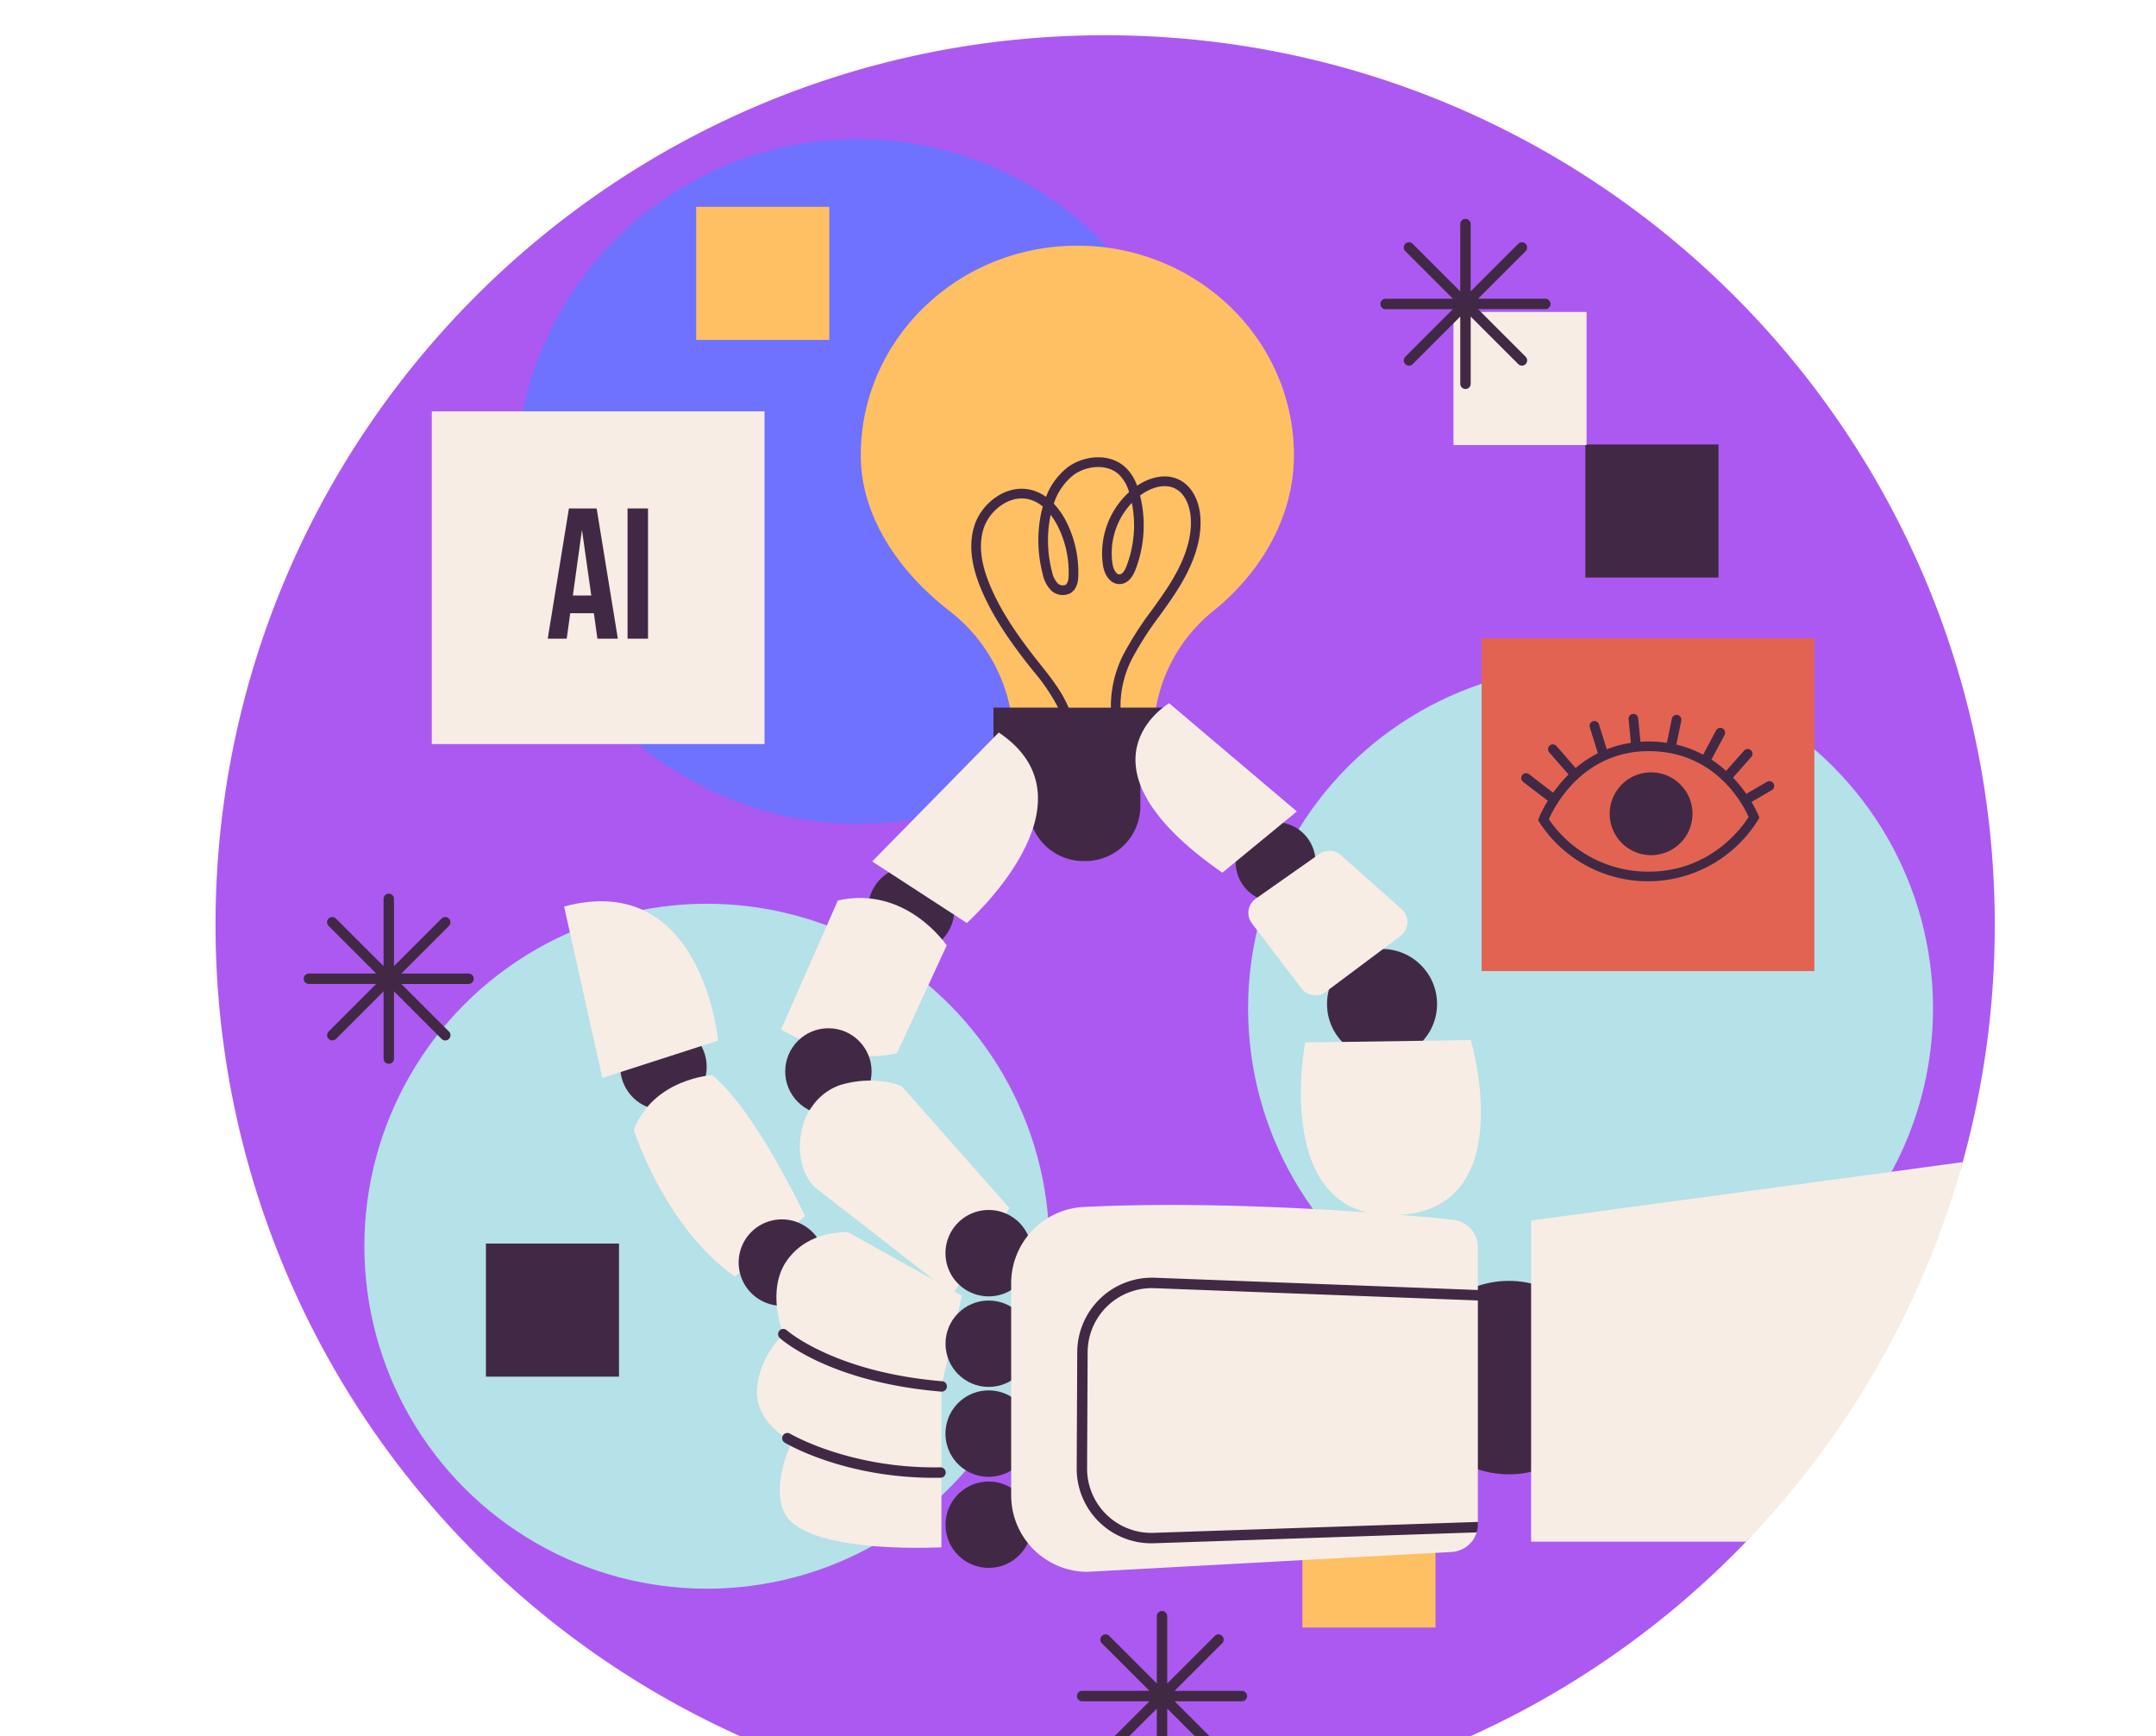<svg xmlns="http://www.w3.org/2000/svg" xmlns:xlink="http://www.w3.org/1999/xlink" width="539" height="434" viewBox="0 0 539 434">
  <defs>
    <clipPath id="clip-path">
      <rect id="Rectángulo_413057" data-name="Rectángulo 413057" width="539" height="434" transform="translate(180.432 3569.174)" fill="#fff" stroke="#707070" stroke-width="1" opacity="0.41"/>
    </clipPath>
    <filter id="Trazado_996024" x="36.195" y="-5.885" width="480.186" height="480.183" filterUnits="userSpaceOnUse">
      <feOffset dy="3" input="SourceAlpha"/>
      <feGaussianBlur stdDeviation="3" result="blur"/>
      <feFlood flood-opacity="0.161"/>
      <feComposite operator="in" in2="blur"/>
      <feComposite in="SourceGraphic"/>
    </filter>
  </defs>
  <g id="Enmascarar_grupo_1098784" data-name="Enmascarar grupo 1098784" transform="translate(-180.432 -3569.174)" clip-path="url(#clip-path)">
    <g id="Grupo_1161625" data-name="Grupo 1161625" transform="translate(225.627 3569.288)">
      <g transform="matrix(1, 0, 0, 1, -45.19, -0.11)" filter="url(#Trazado_996024)">
        <path id="Trazado_996024-2" data-name="Trazado 996024" d="M497.071,708.842a230.826,230.826,0,1,1,132.4-41.672c-3.114,2.182-6.373,4.346-9.688,6.431a230.581,230.581,0,0,1-119.918,35.224C498.975,708.842,498.021,708.842,497.071,708.842Z" transform="translate(-220.78 -246.54)" fill="#fff"/>
      </g>
      <g id="Grupo_1161624" data-name="Grupo 1161624" transform="translate(8.687 8.689)">
        <g id="Grupo_1161565" data-name="Grupo 1161565">
          <path id="Trazado_996025" data-name="Trazado 996025" d="M714.433,472.71a222.316,222.316,0,0,1-8.01,59.329c-4.987,18.079-43.544,32.906-52.674,48.824s11.165,32.932-1.477,46.063a223.145,223.145,0,0,1-32.83,28.086c-3.05,2.137-6.168,4.205-9.33,6.195a221.3,221.3,0,0,1-115.4,33.89c-.893.017-1.789.017-2.685.017a222.351,222.351,0,0,1-222.4-222.4c0-122.825,99.578-222.4,222.4-222.4S714.433,349.884,714.433,472.71Z" transform="translate(-269.624 -250.306)" fill="#ac59f1"/>
        </g>
        <g id="Grupo_1161576" data-name="Grupo 1161576" transform="translate(37.211 25.935)">
          <g id="Grupo_1161566" data-name="Grupo 1161566" transform="translate(37.709)">
            <circle id="Elipse_12194" data-name="Elipse 12194" cx="85.619" cy="85.619" r="85.619" fill="#6e72ff"/>
          </g>
          <g id="Grupo_1161567" data-name="Grupo 1161567" transform="translate(220.926 131.755)">
            <circle id="Elipse_12195" data-name="Elipse 12195" cx="85.619" cy="85.619" r="85.619" fill="#b5e1e8"/>
          </g>
          <g id="Grupo_1161568" data-name="Grupo 1161568" transform="translate(0 191.201)">
            <circle id="Elipse_12196" data-name="Elipse 12196" cx="85.619" cy="85.619" r="85.619" fill="#b5e1e8"/>
          </g>
          <g id="Grupo_1161575" data-name="Grupo 1161575" transform="translate(30.387 16.967)">
            <g id="Grupo_1161569" data-name="Grupo 1161569" transform="translate(274.864 59.41)">
              <rect id="Rectángulo_413025" data-name="Rectángulo 413025" width="33.273" height="33.271" transform="translate(33.271) rotate(90)" fill="#412945"/>
            </g>
            <g id="Grupo_1161570" data-name="Grupo 1161570" transform="translate(241.89 26.284)">
              <rect id="Rectángulo_413026" data-name="Rectángulo 413026" width="33.273" height="33.271" transform="translate(33.271) rotate(90)" fill="#f7ede5"/>
            </g>
            <g id="Grupo_1161574" data-name="Grupo 1161574" transform="translate(0)">
              <g id="Grupo_1161571" data-name="Grupo 1161571" transform="translate(0 259.188)">
                <rect id="Rectángulo_413027" data-name="Rectángulo 413027" width="33.273" height="33.273" transform="translate(33.273) rotate(90)" fill="#412945"/>
              </g>
              <g id="Grupo_1161572" data-name="Grupo 1161572" transform="translate(52.57)">
                <rect id="Rectángulo_413028" data-name="Rectángulo 413028" width="33.273" height="33.273" transform="translate(33.273) rotate(90)" fill="#ffc063"/>
              </g>
              <g id="Grupo_1161573" data-name="Grupo 1161573" transform="translate(204.123 321.904)">
                <rect id="Rectángulo_413029" data-name="Rectángulo 413029" width="33.273" height="33.273" transform="translate(33.273 0) rotate(90)" fill="#ffc063"/>
              </g>
            </g>
          </g>
        </g>
        <g id="Grupo_1161613" data-name="Grupo 1161613" transform="translate(87.148 52.617)">
          <g id="Grupo_1161578" data-name="Grupo 1161578" transform="translate(74.163)">
            <g id="Grupo_1161577" data-name="Grupo 1161577">
              <path id="Trazado_996026" data-name="Trazado 996026" d="M445.617,324.783c0-28.937-24.241-52.393-54.145-52.393s-54.145,23.457-54.145,52.393c0,15.356,9.647,29.163,21.936,38.741a41.135,41.135,0,0,1,15.689,26.008l.558,3.593h35.053l.041-.684a39.9,39.9,0,0,1,14.813-28.689C437.247,354.206,445.617,340.332,445.617,324.783Z" transform="translate(-337.328 -272.39)" fill="#ffc063"/>
            </g>
            <path id="Trazado_996027" data-name="Trazado 996027" d="M389.26,344.682a81.122,81.122,0,0,1,6.721-10.429c1.358-1.889,2.761-3.841,4.053-5.833,4.567-7.036,6.578-13.247,6.149-18.985-.329-4.424-2.387-7.913-5.5-9.333-3.5-1.592-7.41-.343-10.31,1.6a11.5,11.5,0,0,0-2.992-4.668c-4.031-3.652-10.448-2.847-14.327.041a16.826,16.826,0,0,0-5.442,7.415,10.9,10.9,0,0,0-3.748-1.751c-6.2-1.513-12.3,3.314-14.105,8.775-1.546,4.682-.943,10.1,1.842,16.545,3.2,7.417,8.077,14,12.423,19.466l.257.322a49.506,49.506,0,0,1,6.35,9.328H354.469V371.31h8.763v10.7a13.759,13.759,0,0,0,13.979,13.528h0A13.759,13.759,0,0,0,391.19,382.01v-10.7h7.093V357.177H386.231A25.9,25.9,0,0,1,389.26,344.682Zm-1.549-22.84c-.284.734-.882,1.97-1.692,2.028-.97.09-1.618-1.553-1.787-2.592a18.287,18.287,0,0,1,4.83-15.294A28.492,28.492,0,0,1,387.711,321.843Zm-19.125-11.956c.052-.3.114-.6.181-.915a18.243,18.243,0,0,1,1.949,3.188,25.777,25.777,0,0,1,2.549,11.963c-.038,1.275-.293,2.047-.777,2.356a1.839,1.839,0,0,1-2.035-.448,5.959,5.959,0,0,1-1.33-2.78A31.054,31.054,0,0,1,368.586,309.887Zm4.66,47.292c-1.63-3.969-4.467-7.546-7.079-10.829l-.257-.322c-4.246-5.339-9-11.763-12.094-18.92-2.542-5.885-3.119-10.736-1.765-14.832,1.434-4.346,6.4-8.372,11.243-7.188a8.763,8.763,0,0,1,3.507,1.818c-.25.893-.441,1.754-.586,2.554a33.4,33.4,0,0,0,.584,14.41,8.019,8.019,0,0,0,1.982,3.9,4.21,4.21,0,0,0,5.013.748c1.789-1.146,1.863-3.531,1.887-4.312a28.177,28.177,0,0,0-2.79-13.085,19.081,19.081,0,0,0-3.338-4.927,14.912,14.912,0,0,1,4.942-7.172c3.028-2.256,8.2-2.969,11.265-.188a9.873,9.873,0,0,1,2.609,4.463,20.767,20.767,0,0,0-6.516,18.379c.4,2.416,1.892,4.763,4.336,4.61,1.122-.079,2.685-.76,3.772-3.562a30.909,30.909,0,0,0,1.156-18.579c2.3-1.72,5.742-3.121,8.565-1.835,3.414,1.553,4,5.992,4.1,7.317.388,5.194-1.5,10.915-5.768,17.491-1.26,1.942-2.647,3.872-3.988,5.737a82.968,82.968,0,0,0-6.914,10.745,28.367,28.367,0,0,0-3.283,13.586H373.246Z" transform="translate(-321.296 -241.69)" fill="#412945"/>
          </g>
          <g id="Grupo_1161612" data-name="Grupo 1161612" transform="translate(0 114.388)">
            <g id="Grupo_1161583" data-name="Grupo 1161583" transform="translate(142.834)">
              <g id="Grupo_1161579" data-name="Grupo 1161579" transform="translate(47.895 61.442)">
                <circle id="Elipse_12197" data-name="Elipse 12197" cx="13.752" cy="13.752" r="13.752" fill="#412945"/>
              </g>
              <g id="Grupo_1161580" data-name="Grupo 1161580" transform="translate(25.051 29.723)">
                <path id="Trazado_996028" data-name="Trazado 996028" d="M396.625,342.856a9.981,9.981,0,1,1-9.981-9.981A9.981,9.981,0,0,1,396.625,342.856Z" transform="translate(-376.664 -332.875)" fill="#412945"/>
              </g>
              <g id="Grupo_1161581" data-name="Grupo 1161581" transform="translate(28.227 36.898)">
                <path id="Trazado_996029" data-name="Trazado 996029" d="M379.841,347.853l15.9-11.177a4.346,4.346,0,0,1,5.382.3l15.184,13.478a4.344,4.344,0,0,1-.281,6.726l-18.682,13.972a4.344,4.344,0,0,1-6.057-.846l-12.4-16.276A4.338,4.338,0,0,1,379.841,347.853Z" transform="translate(-377.997 -335.886)" fill="#f7ede5"/>
              </g>
              <g id="Grupo_1161582" data-name="Grupo 1161582">
                <path id="Trazado_996030" data-name="Trazado 996030" d="M387.87,362.765,406.5,347.459,374.563,320.4S348.61,335.484,387.87,362.765Z" transform="translate(-366.15 -320.4)" fill="#f7ede5"/>
              </g>
            </g>
            <g id="Grupo_1161604" data-name="Grupo 1161604" transform="translate(0 7.319)">
              <g id="Grupo_1161589" data-name="Grupo 1161589" transform="translate(54.24)">
                <g id="Grupo_1161584" data-name="Grupo 1161584" transform="translate(21.736 33.421)">
                  <path id="Trazado_996031" data-name="Trazado 996031" d="M359.68,348.295a10.8,10.8,0,1,1-10.8-10.8A10.8,10.8,0,0,1,359.68,348.295Z" transform="translate(-338.089 -337.499)" fill="#412945"/>
                </g>
                <g id="Grupo_1161585" data-name="Grupo 1161585" transform="translate(0 41.371)">
                  <path id="Trazado_996032" data-name="Trazado 996032" d="M328.966,373.7s14.789,9.464,28.984,5.916L370.371,352.7s-10.055-15.084-27.209-11.239Z" transform="translate(-328.966 -340.836)" fill="#f7ede5"/>
                </g>
                <g id="Grupo_1161586" data-name="Grupo 1161586" transform="translate(1.034 73.937)">
                  <circle id="Elipse_12198" data-name="Elipse 12198" cx="10.796" cy="10.796" r="10.796" fill="#412945"/>
                </g>
                <g id="Grupo_1161587" data-name="Grupo 1161587" transform="translate(4.699 87.024)">
                  <path id="Trazado_996033" data-name="Trazado 996033" d="M334.521,386.542c-4.791-4.851-4.6-14.7-.484-20.138a14.12,14.12,0,0,1,6.991-5.3c8.873-2.661,15.38.3,15.38.3l26.914,30.462-14.2,21.589Z" transform="translate(-330.938 -359.997)" fill="#f7ede5"/>
                </g>
                <g id="Grupo_1161588" data-name="Grupo 1161588" transform="translate(22.773)">
                  <path id="Trazado_996034" data-name="Trazado 996034" d="M338.524,355.709l23.659,15.38s34.012-30.166,7.987-47.616Z" transform="translate(-338.524 -323.472)" fill="#f7ede5"/>
                </g>
              </g>
              <g id="Grupo_1161598" data-name="Grupo 1161598" transform="translate(0 42.189)">
                <g id="Grupo_1161594" data-name="Grupo 1161594">
                  <g id="Grupo_1161590" data-name="Grupo 1161590" transform="translate(14.045 30.599)">
                    <path id="Trazado_996035" data-name="Trazado 996035" d="M333.68,364.424a10.8,10.8,0,1,1-11.182-10.4A10.795,10.795,0,0,1,333.68,364.424Z" transform="translate(-312.096 -354.022)" fill="#412945"/>
                  </g>
                  <g id="Grupo_1161591" data-name="Grupo 1161591">
                    <path id="Trazado_996036" data-name="Trazado 996036" d="M306.2,342.489l9.552,42.861,28.958-9.342S340.787,333.24,306.2,342.489Z" transform="translate(-306.201 -341.179)" fill="#f7ede5"/>
                  </g>
                  <g id="Grupo_1161592" data-name="Grupo 1161592" transform="translate(17.426 43.465)">
                    <path id="Trazado_996037" data-name="Trazado 996037" d="M338.823,409.821l17.5-15.139s-12.2-26.192-23.185-35.26c0,0-14.767.834-19.623,13.736C313.515,373.158,321.206,397.441,338.823,409.821Z" transform="translate(-313.515 -359.422)" fill="#f7ede5"/>
                  </g>
                  <g id="Grupo_1161593" data-name="Grupo 1161593" transform="translate(43.647 79.535)">
                    <path id="Trazado_996038" data-name="Trazado 996038" d="M346.1,384.964a10.8,10.8,0,1,1-11.182-10.4A10.795,10.795,0,0,1,346.1,384.964Z" transform="translate(-324.52 -374.561)" fill="#412945"/>
                  </g>
                </g>
                <g id="Grupo_1161595" data-name="Grupo 1161595" transform="translate(48.203 82.743)">
                  <path id="Trazado_996039" data-name="Trazado 996039" d="M349.264,375.935s-9.5-.839-15.141,6.767-1.1,18.684-1.1,18.684-6.3,5.852-6.588,14.15,8.749,12.7,8.749,12.7-5.513,11.151-1.708,18.115,21.339,8.99,39.072,8.344l.014-40.249,5.094-22.678Z" transform="translate(-326.432 -375.908)" fill="#f7ede5"/>
                </g>
                <g id="Grupo_1161596" data-name="Grupo 1161596" transform="translate(53.495 106.919)">
                  <path id="Trazado_996040" data-name="Trazado 996040" d="M369.5,401.722c-.036,0-.074,0-.11,0-27.8-2.33-39.808-12.942-40.306-13.393a1.3,1.3,0,0,1,1.749-1.935h0c.117.1,11.942,10.481,38.777,12.73a1.3,1.3,0,0,1-.11,2.6Z" transform="translate(-328.653 -386.054)" fill="#412945"/>
                </g>
                <g id="Grupo_1161597" data-name="Grupo 1161597" transform="translate(54.516 132.925)">
                  <path id="Trazado_996041" data-name="Trazado 996041" d="M367.106,408.183c-22.492,0-36.782-8.427-37.392-8.794a1.3,1.3,0,0,1,1.341-2.235c.148.088,14.984,8.8,37.576,8.408a1.3,1.3,0,0,1,.045,2.607Q367.886,408.184,367.106,408.183Z" transform="translate(-329.082 -396.969)" fill="#412945"/>
                </g>
              </g>
              <g id="Grupo_1161603" data-name="Grupo 1161603" transform="translate(95.349 119.371)">
                <g id="Grupo_1161599" data-name="Grupo 1161599">
                  <path id="Trazado_996042" data-name="Trazado 996042" d="M367.811,384.369a10.8,10.8,0,1,1-10.8-10.8A10.8,10.8,0,0,1,367.811,384.369Z" transform="translate(-346.22 -373.573)" fill="#412945"/>
                </g>
                <g id="Grupo_1161600" data-name="Grupo 1161600" transform="translate(0 22.637)">
                  <circle id="Elipse_12199" data-name="Elipse 12199" cx="10.796" cy="10.796" r="10.796" fill="#412945"/>
                </g>
                <g id="Grupo_1161601" data-name="Grupo 1161601" transform="translate(0 45.114)">
                  <path id="Trazado_996043" data-name="Trazado 996043" d="M367.811,403.3a10.8,10.8,0,1,1-10.8-10.8A10.8,10.8,0,0,1,367.811,403.3Z" transform="translate(-346.22 -392.508)" fill="#412945"/>
                </g>
                <g id="Grupo_1161602" data-name="Grupo 1161602" transform="translate(0 67.887)">
                  <circle id="Elipse_12200" data-name="Elipse 12200" cx="10.796" cy="10.796" r="10.796" fill="#412945"/>
                </g>
              </g>
            </g>
            <g id="Grupo_1161605" data-name="Grupo 1161605" transform="translate(202.007 134.453)">
              <circle id="Elipse_12201" data-name="Elipse 12201" cx="24.179" cy="24.179" r="24.179" transform="matrix(0.673, -0.74, 0.74, 0.673, 0, 35.765)" fill="#412945"/>
            </g>
            <g id="Grupo_1161606" data-name="Grupo 1161606" transform="translate(241.743 114.727)">
              <path id="Trazado_996044" data-name="Trazado 996044" d="M515.571,368.552a222.032,222.032,0,0,1-54.149,94.887H407.663V383.148Z" transform="translate(-407.663 -368.552)" fill="#f7ede5"/>
            </g>
            <g id="Grupo_1161607" data-name="Grupo 1161607" transform="translate(184.186 84.215)">
              <path id="Trazado_996045" data-name="Trazado 996045" d="M384.579,356.337l41.4-.591s12.716,42.589-18.632,43.771S384.579,356.337,384.579,356.337Z" transform="translate(-383.506 -355.746)" fill="#f7ede5"/>
            </g>
            <g id="Grupo_1161611" data-name="Grupo 1161611" transform="translate(111.763 125.436)">
              <g id="Grupo_1161608" data-name="Grupo 1161608">
                <path id="Trazado_996046" data-name="Trazado 996046" d="M469.782,383.629V394.3l-2.106.81,2.106,1.806v55.367l-.922.889c0,.712.82,1.084.62,1.727a6.946,6.946,0,0,1-6.264,4.9l-90.994,4.961a19.115,19.115,0,0,1-19.113-19.113V392.637a19.108,19.108,0,0,1,18.165-19.094c36.732-1.773,77.041,1.658,92.245,3.171A6.935,6.935,0,0,1,469.782,383.629Z" transform="translate(-353.109 -373.047)" fill="#f7ede5"/>
              </g>
              <g id="Grupo_1161610" data-name="Grupo 1161610" transform="translate(16.375 18.178)">
                <g id="Grupo_1161609" data-name="Grupo 1161609">
                  <path id="Trazado_996047" data-name="Trazado 996047" d="M362.724,399.281l-.138,29.051a16.074,16.074,0,0,0,16.621,16.133l81.073-2.728v.574a6.862,6.862,0,0,1-.3,2.042l-80.682,2.719c-.217.009-.434.009-.651.009a18.665,18.665,0,0,1-18.66-18.756l.138-29.051A18.686,18.686,0,0,1,379.5,380.69l80.777,3.066v2.616L379.407,383.3a16.081,16.081,0,0,0-16.683,15.985Z" transform="translate(-359.982 -380.676)" fill="#412945"/>
                </g>
              </g>
            </g>
          </g>
        </g>
        <g id="Grupo_1161616" data-name="Grupo 1161616" transform="translate(54.068 94.029)">
          <g id="Grupo_1161614" data-name="Grupo 1161614">
            <rect id="Rectángulo_413030" data-name="Rectángulo 413030" width="83.179" height="83.179" fill="#f7ede5"/>
          </g>
          <g id="Grupo_1161615" data-name="Grupo 1161615" transform="translate(28.984 24.281)">
            <path id="Trazado_996048" data-name="Trazado 996048" d="M316.9,332.523l-.884-6.373h-5.906l-.884,6.373h-4.746l5.3-32.561h6.931l5.3,32.561Zm-6.14-10.793h4.606l-2.325-16.421Z" transform="translate(-304.482 -299.962)" fill="#412945"/>
            <path id="Trazado_996049" data-name="Trazado 996049" d="M312.857,332.523V299.962h5.118v32.561Z" transform="translate(-292.903 -299.962)" fill="#412945"/>
          </g>
        </g>
        <g id="Grupo_1161622" data-name="Grupo 1161622" transform="translate(316.526 150.792)">
          <g id="Grupo_1161618" data-name="Grupo 1161618">
            <g id="Grupo_1161617" data-name="Grupo 1161617">
              <rect id="Rectángulo_413031" data-name="Rectángulo 413031" width="83.179" height="83.179" fill="#e36352"/>
            </g>
          </g>
          <g id="Grupo_1161621" data-name="Grupo 1161621" transform="translate(9.882 18.829)">
            <g id="Grupo_1161619" data-name="Grupo 1161619" transform="translate(22.13 14.666)">
              <path id="Trazado_996050" data-name="Trazado 996050" d="M426.261,327.653a10.351,10.351,0,1,0,10.352,10.352A10.351,10.351,0,0,0,426.261,327.653Z" transform="translate(-415.909 -327.653)" fill="#412945"/>
            </g>
            <g id="Grupo_1161620" data-name="Grupo 1161620">
              <path id="Trazado_996051" data-name="Trazado 996051" d="M469.72,338.956a1.2,1.2,0,0,0-1.649-.434l-5.168,3.014a33.973,33.973,0,0,0-3.312-4.06l4.517-5.1a1.206,1.206,0,1,0-1.8-1.6l-4.444,5.015a29.606,29.606,0,0,0-3.674-2.819l3.283-6.154a1.206,1.206,0,0,0-2.128-1.136l-3.233,6.064a27.549,27.549,0,0,0-6.688-2.523l1.225-5.985a1.205,1.205,0,0,0-2.361-.484l-1.234,6.03a30.913,30.913,0,0,0-4.536-.338c-.705,0-1.392.029-2.066.074l-.579-5.935a1.207,1.207,0,0,0-2.4.236l.581,5.966a27.351,27.351,0,0,0-6.037,1.613l-1.954-6.278a1.206,1.206,0,0,0-2.3.715l2.037,6.55a28.392,28.392,0,0,0-5.554,3.693l-4.775-5.475a1.206,1.206,0,1,0-1.818,1.584l4.813,5.518a34.158,34.158,0,0,0-3.85,4.541l-6.047-4.637a1.207,1.207,0,0,0-1.468,1.916l6.183,4.739a28.859,28.859,0,0,0-2.218,4.308l-.2.524.274.486a32.357,32.357,0,0,0,54.757-.61l.262-.488-.2-.517a25.84,25.84,0,0,0-1.746-3.4l5.072-2.959A1.2,1.2,0,0,0,469.72,338.956Zm-31.207,22.027a30,30,0,0,1-24.97-13.1c1.289-2.935,8.344-17.019,24.97-17.019,16.8,0,23.683,13.524,24.974,16.442C461.934,349.78,454.038,360.983,438.513,360.983Z" transform="translate(-406.621 -321.498)" fill="#412945"/>
            </g>
          </g>
        </g>
        <g id="Grupo_1161623" data-name="Grupo 1161623" transform="translate(22.046 45.922)">
          <path id="Trazado_996052" data-name="Trazado 996052" d="M433.077,289.544H416.261l11.892-11.892a1.3,1.3,0,0,0-1.842-1.842L414.419,287.7V270.883a1.3,1.3,0,0,0-2.607,0V287.7l-11.891-11.892a1.3,1.3,0,0,0-1.842,1.842l11.892,11.892H393.154a1.3,1.3,0,0,0,0,2.607h16.816L398.079,304.04a1.3,1.3,0,0,0,1.844,1.842l11.892-11.892v16.816a1.3,1.3,0,1,0,2.607,0V293.987l11.892,11.892a1.3,1.3,0,1,0,1.844-1.842l-11.892-11.891h16.816a1.3,1.3,0,1,0,0-2.6Z" transform="translate(-122.679 -269.58)" fill="#412945"/>
          <path id="Trazado_996053" data-name="Trazado 996053" d="M401.239,435.614H384.421l11.892-11.892a1.3,1.3,0,0,0-1.842-1.842l-11.892,11.892V416.953a1.3,1.3,0,1,0-2.607,0V433.77l-11.891-11.892a1.3,1.3,0,1,0-1.842,1.842l11.892,11.892H361.314a1.3,1.3,0,0,0,0,2.607h16.816L366.239,450.11a1.3,1.3,0,0,0,1.844,1.842l11.892-11.892v16.816a1.3,1.3,0,1,0,2.607,0V440.057l11.892,11.892a1.3,1.3,0,1,0,1.844-1.842l-11.892-11.892h16.819a1.3,1.3,0,1,0,0-2.6Z" transform="translate(-166.701 -67.624)" fill="#412945"/>
          <path id="Trazado_996054" data-name="Trazado 996054" d="M320.105,360.343H303.287l11.892-11.892a1.3,1.3,0,0,0-1.842-1.842L301.445,358.5V341.685a1.3,1.3,0,0,0-2.607,0V358.5l-11.892-11.892a1.3,1.3,0,1,0-1.842,1.842L297,360.346H280.18a1.3,1.3,0,0,0,0,2.607H297l-11.891,11.891a1.3,1.3,0,0,0,1.844,1.842l11.892-11.892v16.819a1.3,1.3,0,0,0,2.607,0V364.8l11.892,11.892a1.3,1.3,0,0,0,1.844-1.842l-11.892-11.892H320.11a1.306,1.306,0,0,0,0-2.611Z" transform="translate(-278.877 -171.689)" fill="#412945"/>
        </g>
      </g>
    </g>
  </g>
</svg>
